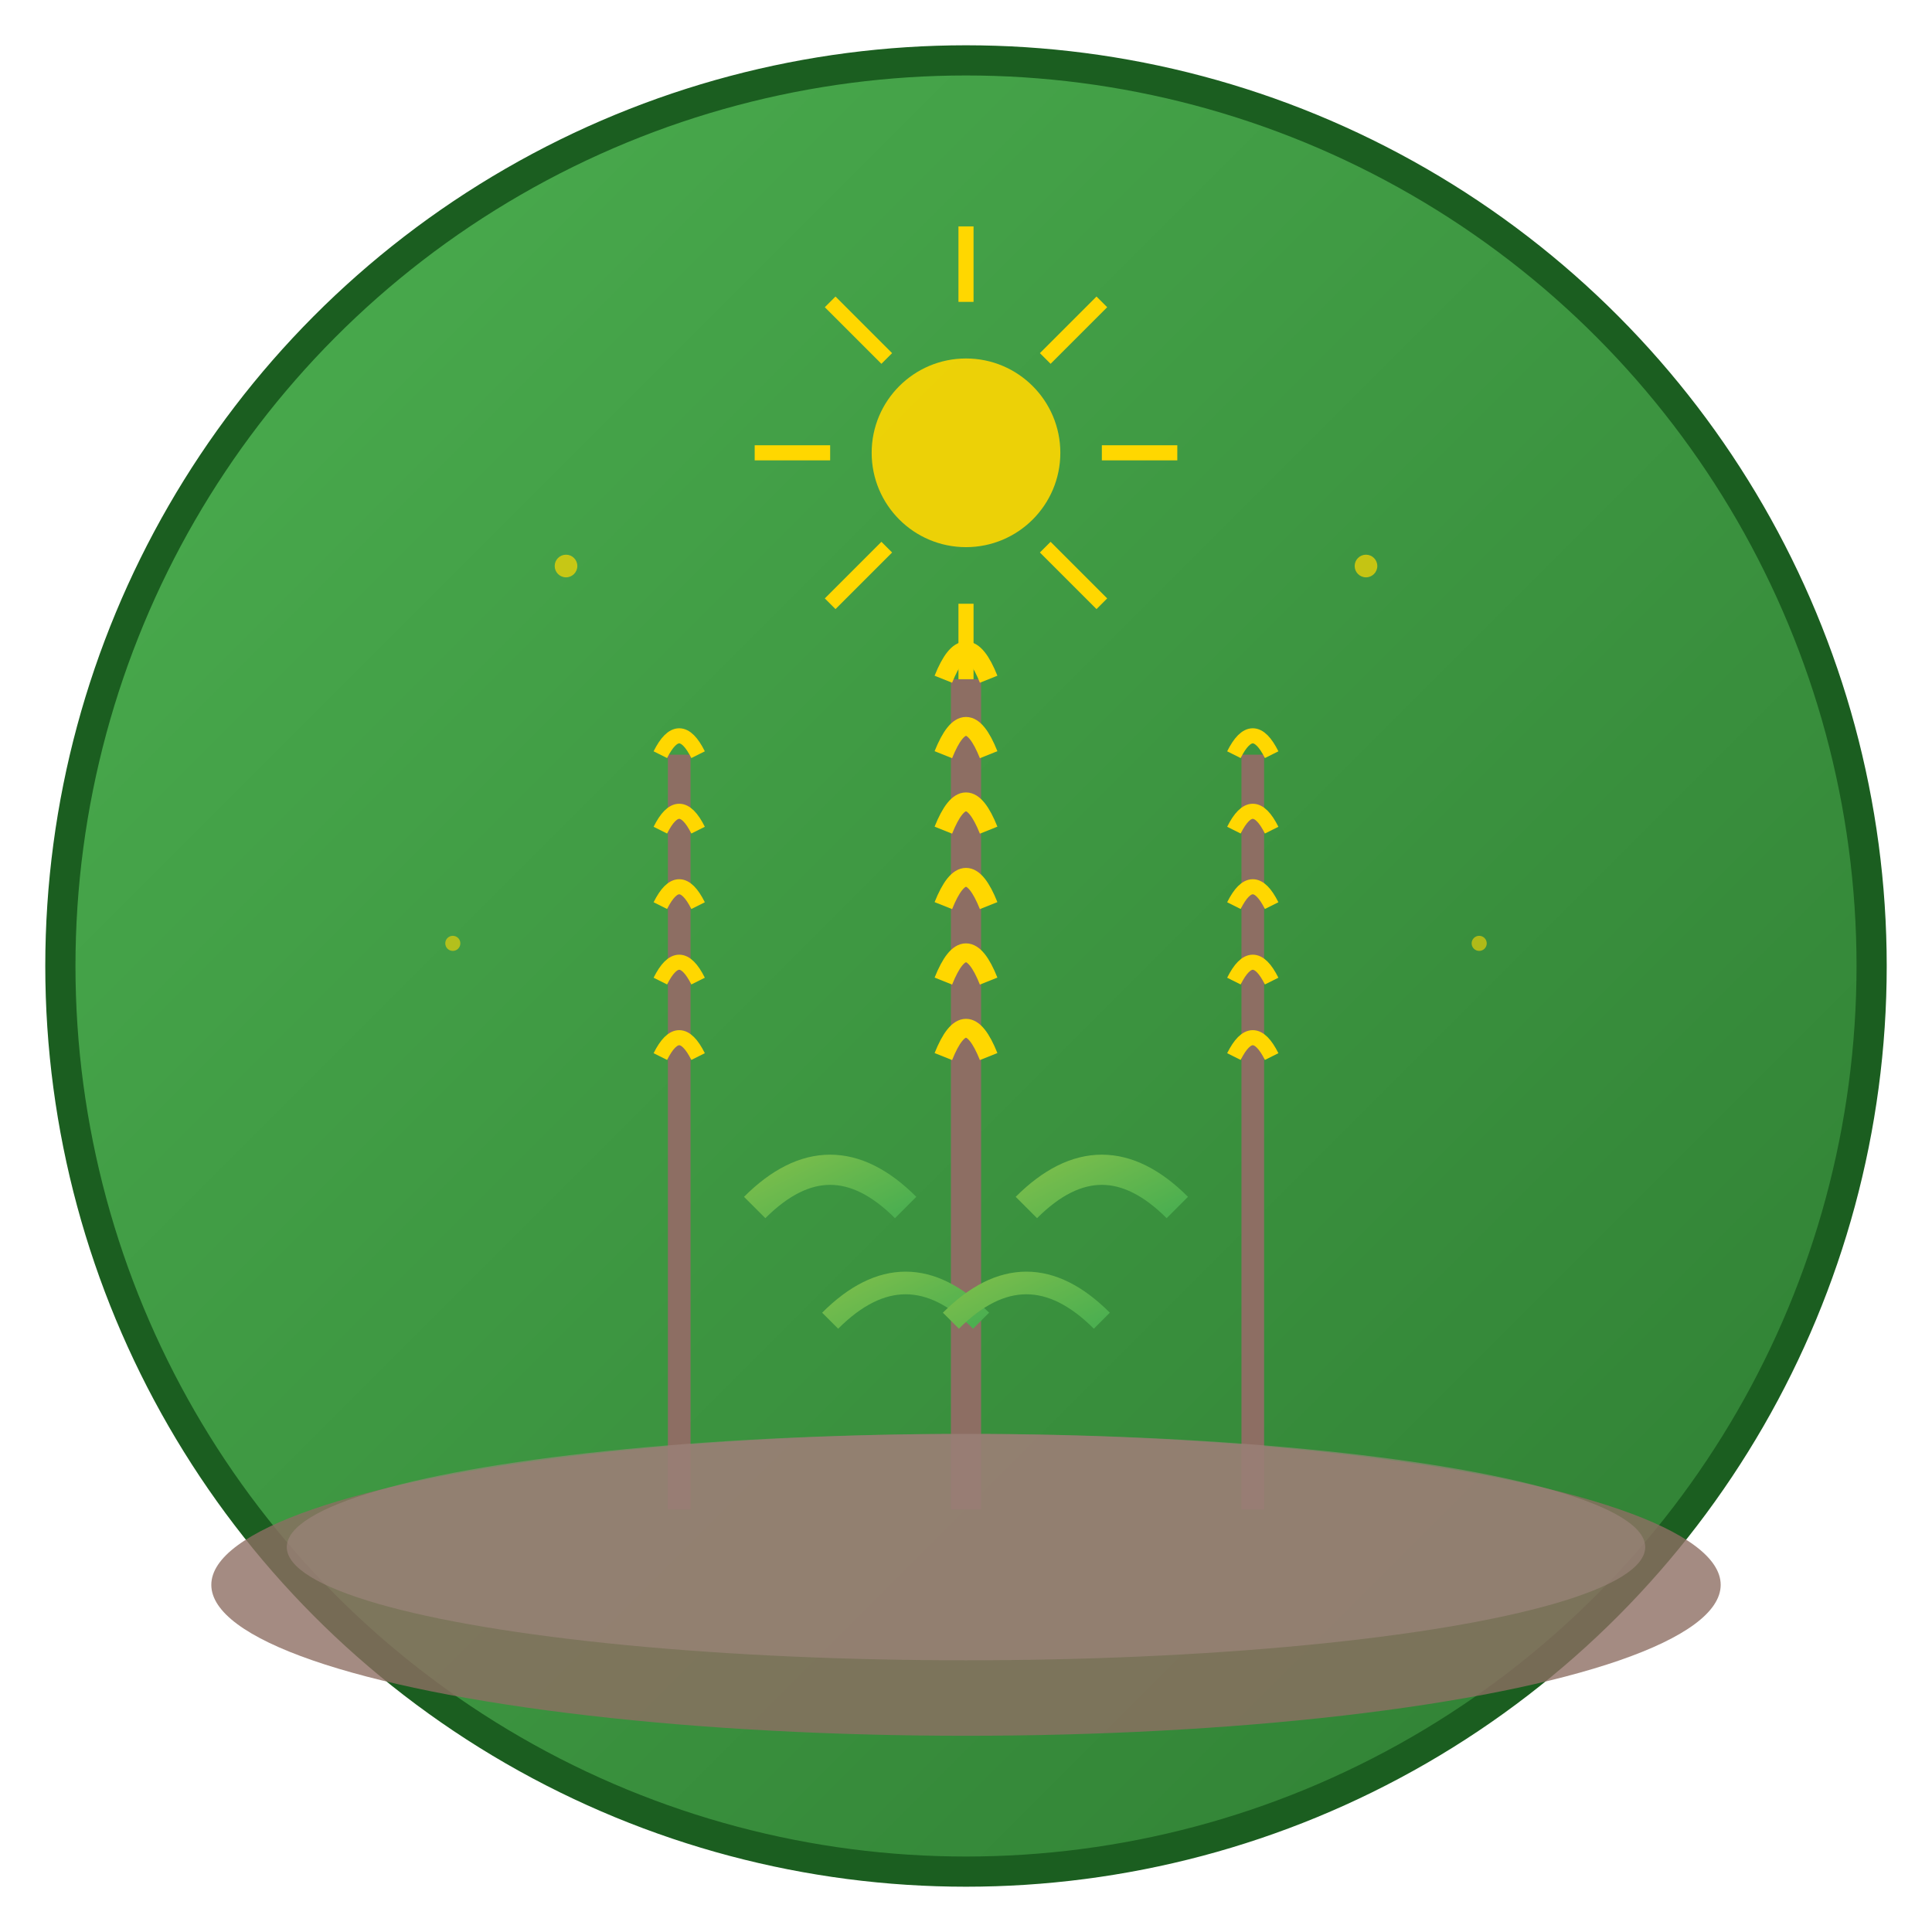 <svg width="512" height="512" viewBox="0 0 512 512" xmlns="http://www.w3.org/2000/svg">
  <!-- Background circle with gradient -->
  <defs>
    <linearGradient id="bgGradient" x1="0%" y1="0%" x2="100%" y2="100%">
      <stop offset="0%" style="stop-color:#4CAF50;stop-opacity:1" />
      <stop offset="100%" style="stop-color:#2E7D32;stop-opacity:1" />
    </linearGradient>
    <linearGradient id="wheatGradient" x1="0%" y1="0%" x2="100%" y2="100%">
      <stop offset="0%" style="stop-color:#FFD700;stop-opacity:1" />
      <stop offset="100%" style="stop-color:#FF8F00;stop-opacity:1" />
    </linearGradient>
    <linearGradient id="leafGradient" x1="0%" y1="0%" x2="100%" y2="100%">
      <stop offset="0%" style="stop-color:#8BC34A;stop-opacity:1" />
      <stop offset="100%" style="stop-color:#4CAF50;stop-opacity:1" />
    </linearGradient>
  </defs>
  
  <!-- Background circle -->
  <circle cx="256" cy="256" r="240" fill="url(#bgGradient)" stroke="#1B5E20" stroke-width="8"/>
  
  <!-- Wheat stalks -->
  <!-- Left wheat stalk -->
  <path d="M180 400 L180 200" stroke="#8D6E63" stroke-width="6" fill="none"/>
  <path d="M175 200 Q180 190 185 200" stroke="#FFD700" stroke-width="4" fill="none"/>
  <path d="M175 220 Q180 210 185 220" stroke="#FFD700" stroke-width="4" fill="none"/>
  <path d="M175 240 Q180 230 185 240" stroke="#FFD700" stroke-width="4" fill="none"/>
  <path d="M175 260 Q180 250 185 260" stroke="#FFD700" stroke-width="4" fill="none"/>
  <path d="M175 280 Q180 270 185 280" stroke="#FFD700" stroke-width="4" fill="none"/>
  
  <!-- Center wheat stalk -->
  <path d="M256 400 L256 180" stroke="#8D6E63" stroke-width="8" fill="none"/>
  <path d="M250 180 Q256 165 262 180" stroke="#FFD700" stroke-width="5" fill="none"/>
  <path d="M250 200 Q256 185 262 200" stroke="#FFD700" stroke-width="5" fill="none"/>
  <path d="M250 220 Q256 205 262 220" stroke="#FFD700" stroke-width="5" fill="none"/>
  <path d="M250 240 Q256 225 262 240" stroke="#FFD700" stroke-width="5" fill="none"/>
  <path d="M250 260 Q256 245 262 260" stroke="#FFD700" stroke-width="5" fill="none"/>
  <path d="M250 280 Q256 265 262 280" stroke="#FFD700" stroke-width="5" fill="none"/>
  
  <!-- Right wheat stalk -->
  <path d="M332 400 L332 200" stroke="#8D6E63" stroke-width="6" fill="none"/>
  <path d="M327 200 Q332 190 337 200" stroke="#FFD700" stroke-width="4" fill="none"/>
  <path d="M327 220 Q332 210 337 220" stroke="#FFD700" stroke-width="4" fill="none"/>
  <path d="M327 240 Q332 230 337 240" stroke="#FFD700" stroke-width="4" fill="none"/>
  <path d="M327 260 Q332 250 337 260" stroke="#FFD700" stroke-width="4" fill="none"/>
  <path d="M327 280 Q332 270 337 280" stroke="#FFD700" stroke-width="4" fill="none"/>
  
  <!-- Leaves -->
  <path d="M200 320 Q220 300 240 320" stroke="url(#leafGradient)" stroke-width="8" fill="none"/>
  <path d="M272 320 Q292 300 312 320" stroke="url(#leafGradient)" stroke-width="8" fill="none"/>
  <path d="M220 350 Q240 330 260 350" stroke="url(#leafGradient)" stroke-width="6" fill="none"/>
  <path d="M252 350 Q272 330 292 350" stroke="url(#leafGradient)" stroke-width="6" fill="none"/>
  
  <!-- Ground/soil -->
  <ellipse cx="256" cy="420" rx="200" ry="40" fill="#8D6E63" opacity="0.8"/>
  <ellipse cx="256" cy="410" rx="180" ry="30" fill="#A1887F" opacity="0.6"/>
  
  <!-- Sun rays -->
  <circle cx="256" cy="120" r="25" fill="#FFD700" opacity="0.9"/>
  <line x1="256" y1="60" x2="256" y2="80" stroke="#FFD700" stroke-width="4"/>
  <line x1="256" y1="160" x2="256" y2="180" stroke="#FFD700" stroke-width="4"/>
  <line x1="200" y1="120" x2="220" y2="120" stroke="#FFD700" stroke-width="4"/>
  <line x1="292" y1="120" x2="312" y2="120" stroke="#FFD700" stroke-width="4"/>
  <line x1="220" y1="80" x2="235" y2="95" stroke="#FFD700" stroke-width="4"/>
  <line x1="277" y1="95" x2="292" y2="80" stroke="#FFD700" stroke-width="4"/>
  <line x1="220" y1="160" x2="235" y2="145" stroke="#FFD700" stroke-width="4"/>
  <line x1="277" y1="145" x2="292" y2="160" stroke="#FFD700" stroke-width="4"/>
  
  <!-- Small decorative elements -->
  <circle cx="150" cy="150" r="3" fill="#FFD700" opacity="0.7"/>
  <circle cx="362" cy="150" r="3" fill="#FFD700" opacity="0.7"/>
  <circle cx="120" cy="250" r="2" fill="#FFD700" opacity="0.6"/>
  <circle cx="392" cy="250" r="2" fill="#FFD700" opacity="0.6"/>
</svg>
